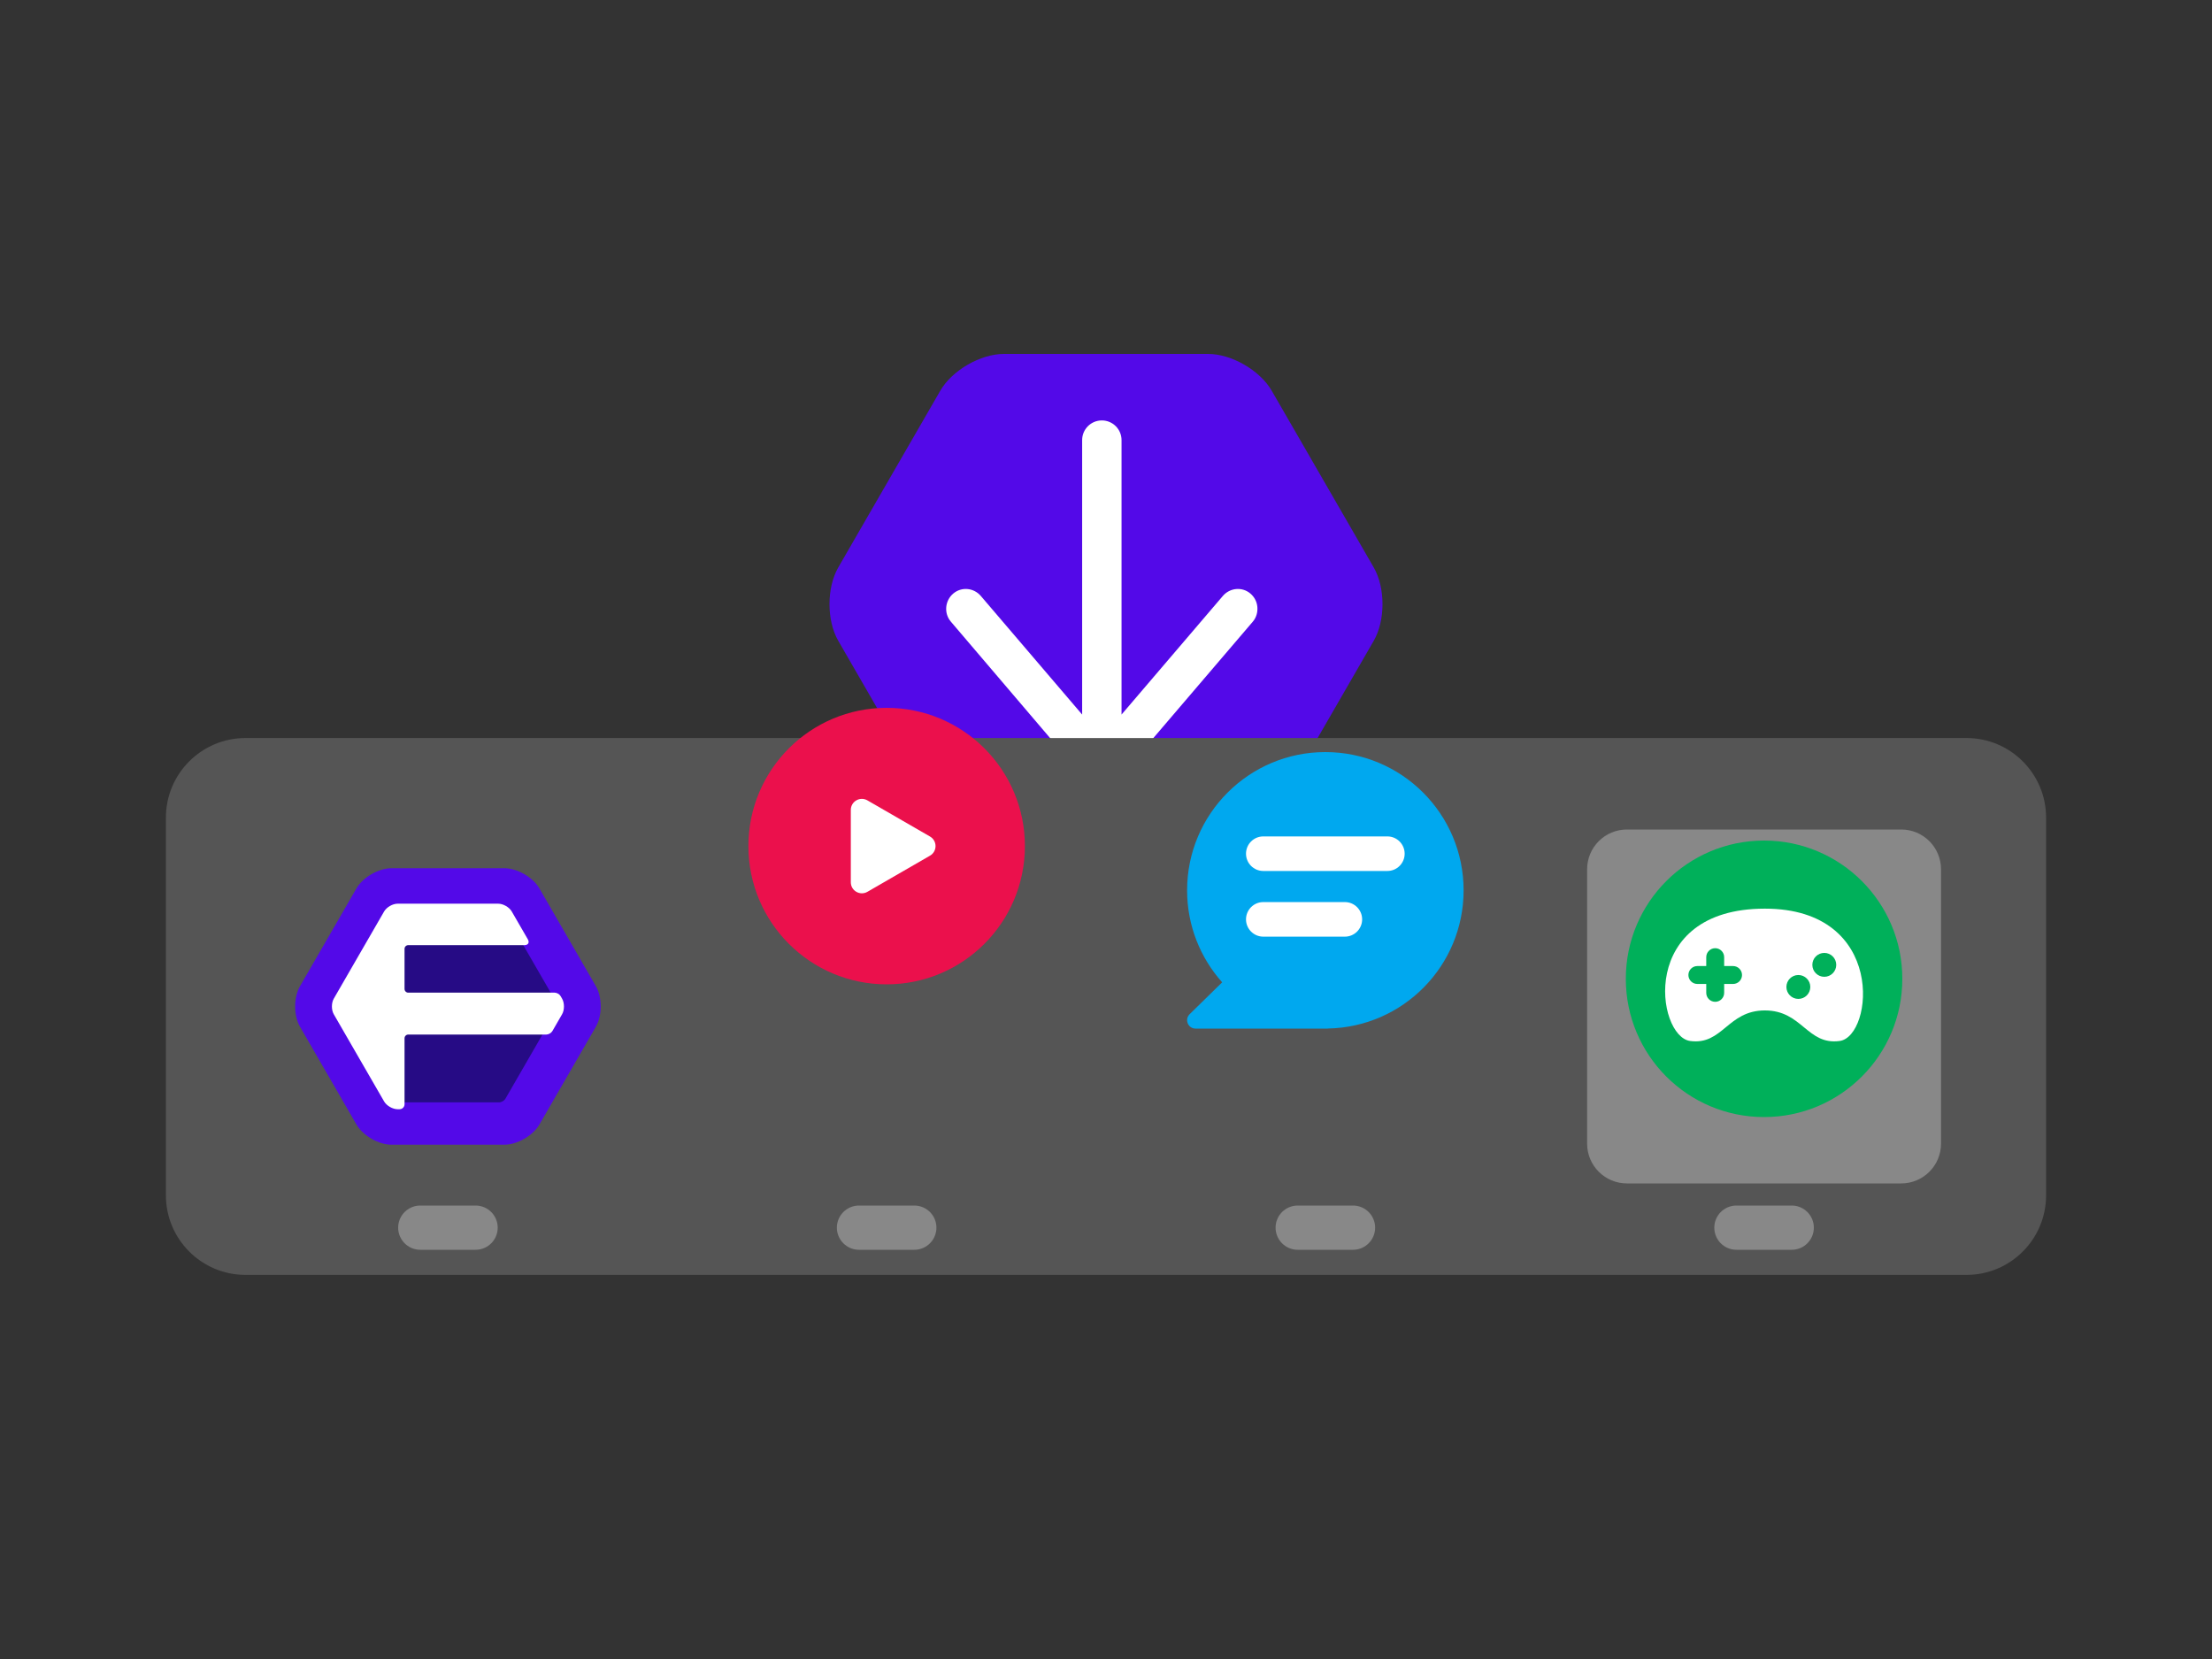 <?xml version="1.0" encoding="UTF-8" standalone="no"?>
<!DOCTYPE svg PUBLIC "-//W3C//DTD SVG 1.1//EN" "http://www.w3.org/Graphics/SVG/1.1/DTD/svg11.dtd">
<!-- Created with Vectornator (http://vectornator.io/) -->
<svg height="150.0pt" stroke-miterlimit="10" style="fill-rule:nonzero;clip-rule:evenodd;stroke-linecap:round;stroke-linejoin:round;" version="1.1" viewBox="0 0 200 150" width="200.0pt" xml:space="preserve" xmlns="http://www.w3.org/2000/svg" xmlns:xlink="http://www.w3.org/1999/xlink">
<rect x="0" y="0" width="200" height="150" fill="#333333" stroke="none"/>
<defs/>
<g id="レイヤー-1">
<g opacity="1">
<path d="M90.772 32L109.228 32C111.345 32 113.919 33.486 114.978 35.319L124.206 51.303C125.265 53.137 125.265 56.109 124.206 57.942L114.978 73.926C113.919 75.76 111.345 77.246 109.228 77.246L90.772 77.246C88.655 77.246 86.081 75.76 85.022 73.926L75.794 57.942C74.735 56.109 74.735 53.137 75.794 51.303L85.022 35.319C86.081 33.486 88.655 32 90.772 32Z" fill="#5309e8" fill-rule="nonzero" opacity="1" stroke="none"/>
<path d="M113.686 54.888C113.65 54.434 113.436 53.989 113.061 53.67C112.312 53.031 111.2 53.139 110.561 53.888L101.405 64.607L101.405 39.795C101.405 38.81 100.609 38.013 99.624 38.013C98.639 38.013 97.843 38.81 97.843 39.795L97.843 64.607L88.686 53.888C88.048 53.139 86.936 53.031 86.186 53.67C85.436 54.308 85.329 55.451 85.968 56.201L98.249 70.607C98.961 71.443 100.256 71.443 100.968 70.607L113.28 56.201C113.599 55.826 113.723 55.343 113.686 54.888Z" fill="#ffffff" fill-rule="nonzero" opacity="1" stroke="none"/>
</g>
<g opacity="1">
<path d="M15 73.93C15 69.953 18.224 66.73 22.2 66.73L177.8 66.73C181.776 66.73 185 69.953 185 73.93L185 108.07C185 112.047 181.776 115.27 177.8 115.27L22.2 115.27C18.224 115.27 15 112.047 15 108.07L15 73.93Z" fill="#555555" fill-rule="nonzero" opacity="1" stroke="none"/>
<g opacity="1">
<path d="M35.401 78.5L45.599 78.5C46.769 78.5 48.191 79.321 48.776 80.334L53.875 89.166C54.46 90.179 54.46 91.821 53.875 92.834L48.776 101.666C48.191 102.679 46.769 103.5 45.599 103.5L35.401 103.5C34.231 103.5 32.809 102.679 32.224 101.666L27.125 92.834C26.54 91.821 26.54 90.179 27.125 89.166L32.224 80.334C32.809 79.321 34.231 78.5 35.401 78.5Z" fill="#5309e8" fill-rule="nonzero" opacity="1" stroke="none"/>
<path d="M45.697 82.658L50.323 90.671C50.428 90.853 50.428 91.147 50.323 91.329L45.697 99.342C45.592 99.524 45.336 99.671 45.126 99.671L35.874 99.671C35.664 99.671 35.408 99.524 35.303 99.342L30.677 91.329C30.572 91.147 30.572 90.853 30.677 90.671L35.303 82.658C35.408 82.476 35.664 82.329 35.874 82.329L45.126 82.329C45.336 82.329 45.592 82.476 45.697 82.658Z" fill="#260b85" fill-rule="nonzero" opacity="1" stroke="none"/>
<path d="M35.95 81.708C35.5 81.708 34.953 82.025 34.728 82.415L30.179 90.293C29.954 90.683 29.954 91.317 30.179 91.707L34.728 99.585C34.953 99.975 35.5 100.292 35.95 100.292L36.127 100.292C36.375 100.292 36.577 100.09 36.577 99.841L36.577 93.878C36.577 93.691 36.728 93.54 36.915 93.54L49.396 93.54C49.597 93.54 49.841 93.4 49.944 93.226L50.821 91.707C51.046 91.317 51.046 90.683 50.821 90.293L50.686 90.061C50.588 89.89 50.348 89.752 50.151 89.752L36.915 89.752C36.728 89.752 36.577 89.6 36.577 89.414L36.577 85.792C36.577 85.606 36.728 85.455 36.915 85.455L47.422 85.455C47.756 85.455 47.892 85.22 47.726 84.931L46.272 82.415C46.047 82.025 45.5 81.708 45.05 81.708L35.95 81.708Z" fill="#ffffff" fill-rule="nonzero" opacity="1" stroke="none"/>
</g>
<path d="M38 111L43 111" fill="none" opacity="1" stroke="#888888" stroke-linecap="round" stroke-linejoin="round" stroke-width="4"/>
<path d="M77.667 111L82.667 111" fill="none" opacity="1" stroke="#888888" stroke-linecap="round" stroke-linejoin="round" stroke-width="4"/>
<path d="M117.333 111L122.333 111" fill="none" opacity="1" stroke="#888888" stroke-linecap="round" stroke-linejoin="round" stroke-width="4"/>
<path d="M157 111L162 111" fill="none" opacity="1" stroke="#888888" stroke-linecap="round" stroke-linejoin="round" stroke-width="4"/>
<path d="M143.5 78.6C143.5 76.612 145.112 75 147.1 75L171.9 75C173.888 75 175.5 76.612 175.5 78.6L175.5 103.4C175.5 105.388 173.888 107 171.9 107L147.1 107C145.112 107 143.5 105.388 143.5 103.4L143.5 78.6Z" fill="#888888" fill-rule="nonzero" opacity="1" stroke="none"/>
<g opacity="1">
<path d="M67.667 76.5C67.667 69.596 73.263 64 80.167 64C87.07 64 92.667 69.596 92.667 76.5C92.667 83.404 87.07 89 80.167 89C73.263 89 67.667 83.404 67.667 76.5Z" fill="#eb104c" fill-rule="nonzero" opacity="1" stroke="none"/>
<path d="M84.087 75.634C84.754 76.019 84.754 76.981 84.087 77.366L78.427 80.634C77.76 81.019 76.927 80.538 76.927 79.768L76.927 73.232C76.927 72.462 77.76 71.981 78.427 72.366L84.087 75.634Z" fill="#ffffff" fill-rule="nonzero" opacity="1" stroke="none"/>
</g>
<g opacity="1">
<path d="M119.833 68C112.93 68 107.333 73.597 107.333 80.5C107.333 83.694 108.532 86.607 110.503 88.817L107.563 91.698C107.078 92.174 107.414 93 108.094 93L119.833 93L120.063 93L120.059 92.994C126.858 92.873 132.333 87.328 132.333 80.5C132.333 73.597 126.737 68 119.833 68Z" fill="#00a8ef" fill-rule="nonzero" opacity="1" stroke="none"/>
<path d="M114.222 75.625C113.359 75.625 112.659 76.325 112.659 77.188C112.659 78.05 113.359 78.75 114.222 78.75L125.44 78.75C126.303 78.75 127.003 78.05 127.003 77.188C127.003 76.325 126.303 75.625 125.44 75.625L114.222 75.625ZM114.222 81.562C113.359 81.562 112.659 82.263 112.659 83.125C112.659 83.987 113.359 84.688 114.222 84.688L121.597 84.688C122.459 84.688 123.159 83.987 123.159 83.125C123.159 82.263 122.459 81.562 121.597 81.562L114.222 81.562Z" fill="#ffffff" fill-rule="nonzero" opacity="1" stroke="none"/>
</g>
<g opacity="1">
<path d="M147 88.5C147 81.596 152.596 76 159.5 76C166.404 76 172 81.596 172 88.5C172 95.404 166.404 101 159.5 101C152.596 101 147 95.404 147 88.5Z" fill="#00b05a" fill-rule="nonzero" opacity="1" stroke="none"/>
<path d="M159.574 82.156C148.04 82.156 149.764 93.709 152.815 94.121C155.761 94.52 156.195 91.359 159.574 91.359C162.954 91.359 163.388 94.52 166.334 94.121C169.385 93.709 170.591 82.156 159.574 82.156ZM155.082 85.732C155.529 85.732 155.892 86.095 155.892 86.543L155.892 87.346L156.696 87.346C157.143 87.346 157.506 87.709 157.506 88.156C157.506 88.604 157.143 88.966 156.696 88.966L155.892 88.966L155.892 89.77C155.892 90.217 155.529 90.58 155.082 90.58C154.634 90.58 154.272 90.217 154.272 89.77L154.272 88.966L153.468 88.966C153.021 88.966 152.658 88.604 152.658 88.156C152.658 87.709 153.021 87.346 153.468 87.346L154.272 87.346L154.272 86.543C154.272 86.095 154.634 85.732 155.082 85.732ZM164.946 86.158C165.542 86.158 166.026 86.641 166.026 87.238C166.026 87.835 165.542 88.318 164.946 88.318C164.349 88.318 163.865 87.835 163.865 87.238C163.865 86.641 164.349 86.158 164.946 86.158ZM162.599 88.156C163.196 88.156 163.68 88.64 163.68 89.237C163.68 89.833 163.196 90.317 162.599 90.317C162.003 90.317 161.519 89.833 161.519 89.237C161.519 88.64 162.003 88.156 162.599 88.156Z" fill="#ffffff" fill-rule="nonzero" opacity="1" stroke="none"/>
</g>
</g>
</g>
</svg>
